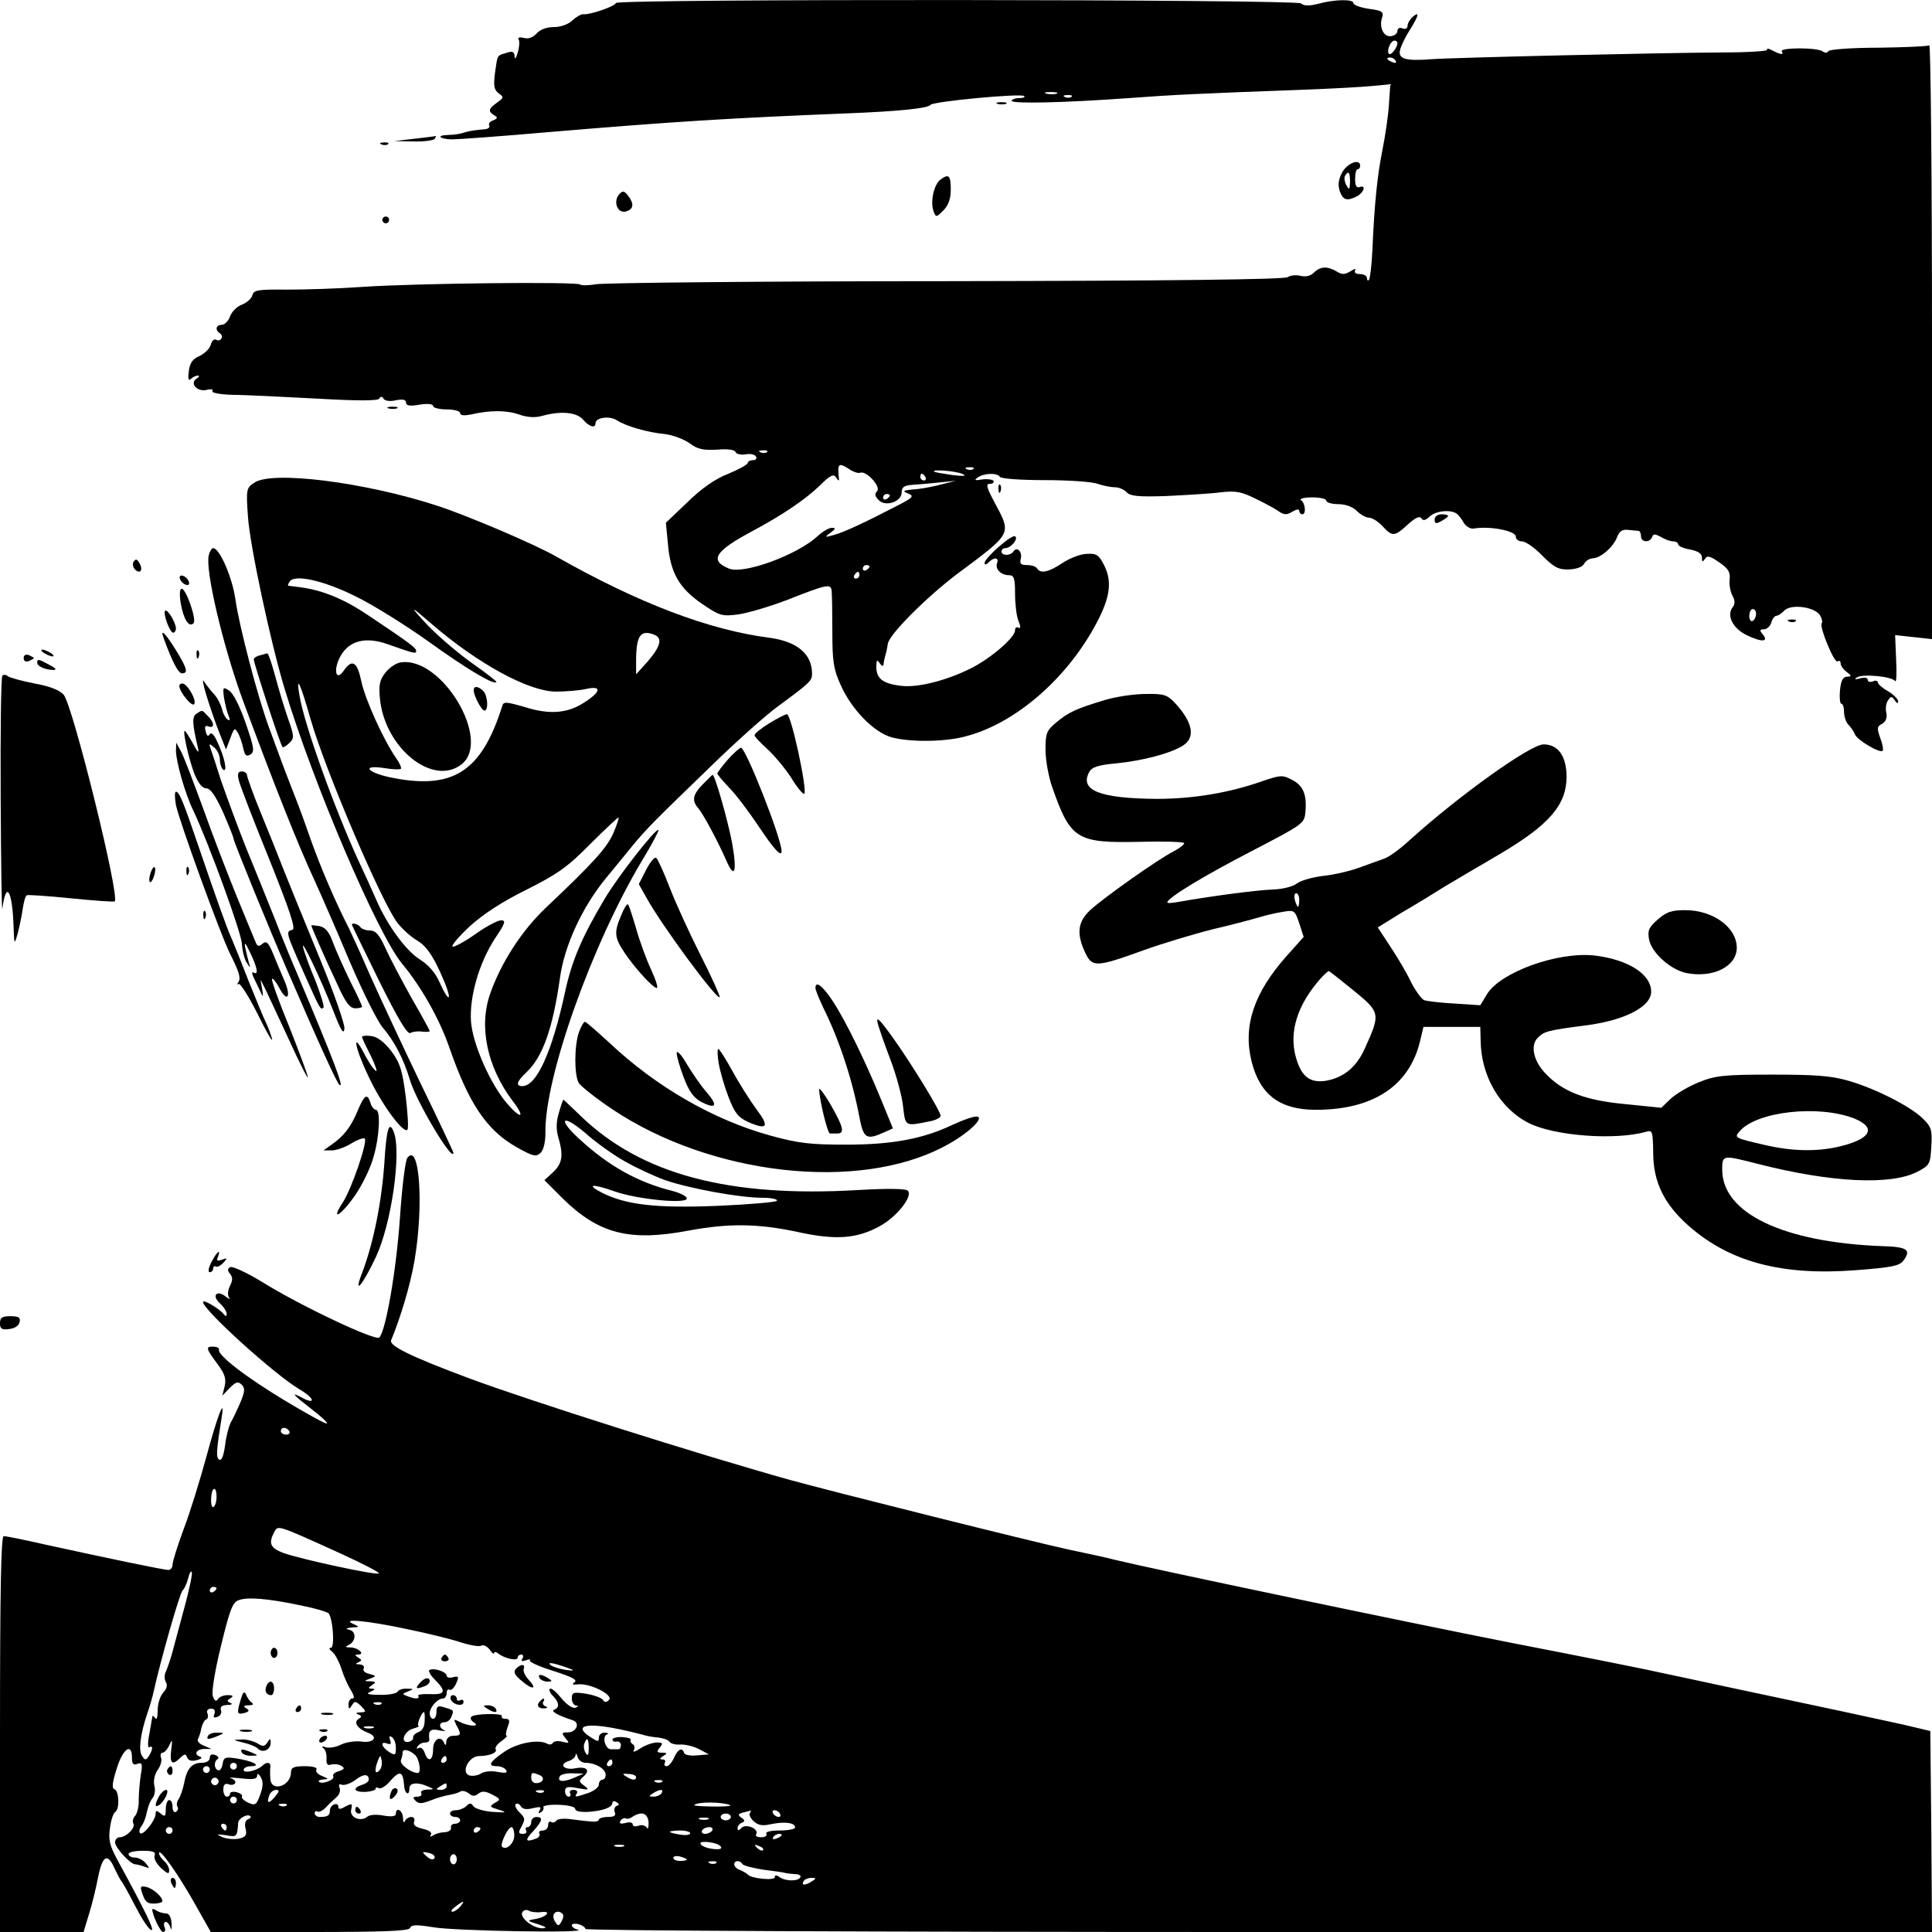 <?xml version="1.0" standalone="no"?>
<!DOCTYPE svg PUBLIC "-//W3C//DTD SVG 20010904//EN"
 "http://www.w3.org/TR/2001/REC-SVG-20010904/DTD/svg10.dtd">
<svg version="1.0" xmlns="http://www.w3.org/2000/svg"
 width="571pt" height="571pt" viewBox="0 0 571 571"
 preserveAspectRatio="xMidYMid meet">
<g transform="translate(0,571) scale(0.1,-0.1)"
fill="#000000" stroke="none">
<path d="M1820 5701 c0 -9 -79 -36 -96 -33 -5 1 -20 -7 -32 -18 -12 -12 -35
-20 -55 -20 -21 0 -41 -7 -51 -19 -11 -12 -25 -17 -38 -13 -13 3 -19 1 -15 -5
3 -5 2 -23 -3 -39 -5 -17 -9 -21 -9 -11 -1 14 -6 17 -23 11 -30 -9 -27 -4 -35
-59 -5 -39 -3 -50 11 -61 16 -11 15 -13 -6 -28 -25 -18 -26 -25 -7 -37 11 -6
10 -9 -4 -15 -9 -3 -14 -10 -11 -15 3 -5 -3 -10 -13 -11 -24 -2 -46 -5 -55 -8
-19 -6 -30 -8 -55 -9 -35 -1 -24 -12 13 -13 16 0 142 9 279 21 378 32 544 42
890 56 153 6 238 15 245 25 6 10 269 35 277 26 4 -3 -3 -6 -15 -6 -12 0 -22
-4 -22 -8 0 -9 151 -6 345 8 135 10 199 13 520 25 83 3 173 8 202 11 l52 5 -4
-60 c-2 -33 -11 -93 -19 -133 -15 -75 -24 -158 -30 -299 -2 -44 -7 -83 -10
-86 -3 -4 -6 -1 -6 5 0 7 -9 12 -21 12 -12 0 -17 4 -14 11 4 6 -2 5 -14 -3
-17 -10 -25 -10 -41 0 -27 16 -48 15 -67 -4 -10 -10 -25 -13 -40 -9 -14 3 -30
1 -37 -4 -8 -7 -347 -11 -1008 -12 -547 0 -1013 -5 -1036 -9 -24 -4 -44 -4
-47 -1 -5 9 -486 4 -645 -7 -69 -5 -169 -8 -222 -8 -84 1 -98 -1 -102 -16 -2
-10 -16 -22 -30 -28 -15 -5 -31 -21 -36 -35 -5 -14 -16 -25 -25 -25 -17 0 -20
-16 -5 -25 6 -4 8 -11 4 -16 -3 -5 -10 -7 -15 -3 -6 3 -13 -3 -16 -15 -3 -11
-18 -26 -33 -33 -21 -9 -29 -21 -32 -45 -3 -22 -1 -30 6 -23 6 6 15 10 21 10
5 0 4 -4 -4 -9 -22 -14 3 -41 31 -33 12 3 19 1 16 -4 -4 -5 24 -10 60 -11 37
0 148 -6 247 -11 122 -7 182 -7 186 0 4 7 9 7 13 -1 4 -6 20 -8 36 -4 21 4 30
2 30 -7 0 -9 11 -11 40 -6 25 4 40 2 40 -4 0 -5 18 -10 40 -10 22 0 40 -5 40
-11 0 -7 11 -8 32 -4 56 13 105 13 142 0 26 -9 48 -10 69 -4 54 15 101 11 120
-11 18 -21 37 -27 37 -11 0 17 41 23 63 9 28 -18 90 -36 143 -41 23 -3 55 -15
72 -27 24 -18 40 -21 81 -19 31 3 52 0 55 -7 2 -6 16 -9 29 -7 14 3 28 0 31
-6 4 -6 0 -11 -8 -11 -9 0 -16 -4 -16 -8 0 -5 -26 -19 -57 -32 -39 -15 -79
-43 -121 -84 l-64 -61 6 -62 c7 -85 33 -131 100 -177 53 -36 59 -38 107 -32
29 4 93 23 143 42 122 48 132 50 134 27 1 -10 2 -64 2 -120 0 -85 3 -110 24
-156 31 -72 99 -142 151 -156 54 -15 159 -14 220 3 138 36 282 156 371 308 54
93 64 145 37 198 -15 30 -23 35 -51 33 -18 0 -51 -13 -72 -27 -42 -28 -65 -32
-75 -16 -3 6 -17 10 -30 10 -18 0 -22 4 -18 19 5 21 -12 37 -22 21 -8 -13 -35
-13 -35 0 0 6 5 10 11 10 17 0 40 28 29 35 -10 6 -90 -64 -90 -79 0 -6 5 -5
12 2 16 16 31 15 25 -2 -7 -17 11 -36 35 -36 15 0 18 -9 18 -54 0 -30 4 -66
10 -81 7 -17 7 -24 0 -20 -6 3 -10 0 -10 -8 0 -21 -71 -82 -128 -111 -73 -37
-159 -59 -208 -53 -54 6 -74 21 -74 56 0 20 2 23 10 11 5 -8 10 -10 11 -5 1
10 4 23 9 40 1 6 3 15 4 22 3 27 113 137 204 206 165 123 162 117 112 211 -24
45 -27 56 -15 56 9 0 14 4 11 9 -3 4 -18 6 -33 4 -22 -4 -25 -2 -13 6 19 13
57 14 65 2 3 -6 63 -10 133 -10 71 0 141 -5 156 -11 15 -5 38 -10 50 -10 13 0
29 -7 36 -15 10 -11 33 -14 118 -11 59 3 131 7 160 11 45 5 61 2 105 -20 29
-14 60 -31 69 -38 14 -9 22 -9 38 1 12 7 20 8 20 2 0 -5 4 -10 9 -10 12 0 9
33 -4 42 -5 4 9 8 33 8 23 0 42 -4 42 -10 0 -5 16 -10 35 -10 22 0 43 -8 55
-20 11 -11 27 -20 36 -20 9 0 27 -11 40 -25 29 -32 36 -31 75 5 22 20 35 26
40 18 5 -8 12 -6 24 5 17 17 62 22 80 9 6 -4 15 -16 21 -27 7 -11 20 -19 30
-17 48 8 124 -7 124 -24 0 -8 8 -14 18 -14 11 0 38 -19 60 -42 35 -35 48 -42
79 -41 22 1 40 7 45 17 5 9 17 16 26 16 23 1 60 33 71 62 7 18 16 24 33 22 12
-1 26 -3 31 -3 4 -1 7 -8 7 -16 0 -18 26 -20 33 -2 3 10 9 9 26 0 11 -7 28
-13 36 -13 8 0 15 -4 15 -9 0 -5 16 -12 35 -15 24 -5 35 -12 35 -24 0 -13 2
-14 9 -4 6 11 15 9 42 -10 27 -18 33 -29 31 -50 -2 -15 2 -37 8 -48 8 -14 8
-25 2 -33 -21 -25 -1 -65 42 -85 44 -21 65 -19 45 4 -9 11 -8 14 4 14 9 0 19
9 22 20 3 11 10 20 15 20 5 0 16 7 24 16 21 20 92 10 106 -16 5 -9 7 -20 4
-22 -8 -9 37 -119 47 -113 5 4 9 1 9 -6 0 -6 8 -18 18 -25 15 -12 15 -13 1
-14 -12 0 -18 -11 -21 -40 -2 -22 0 -40 4 -40 5 0 8 -11 8 -24 0 -14 6 -31 13
-38 7 -7 16 -20 19 -28 6 -17 74 -57 82 -49 3 3 0 20 -7 38 -10 28 -10 34 6
42 11 7 15 18 12 32 -3 12 -1 29 5 37 9 13 11 13 20 0 6 -9 10 -10 10 -3 0 6
-13 20 -30 30 -16 9 -30 21 -30 26 0 5 -7 7 -15 3 -8 -3 -15 -1 -15 5 0 6 -10
8 -22 4 -16 -4 -19 -3 -10 3 17 11 104 3 113 -11 4 -5 5 23 3 63 l-3 73 55 -6
54 -6 0 880 c0 484 -4 878 -8 875 -5 -3 -72 -6 -150 -7 -78 0 -145 -5 -148
-10 -4 -6 -10 -6 -17 -1 -15 12 -128 12 -121 0 7 -11 -3 -10 -28 3 -11 6 -18
7 -15 2 3 -4 -56 -8 -131 -8 -182 -1 -793 -15 -862 -20 -77 -6 -99 1 -92 28 3
12 16 39 29 59 27 43 29 56 8 38 -8 -7 -15 -19 -15 -26 0 -8 -6 -11 -15 -8 -9
4 -15 0 -15 -8 0 -7 -9 -14 -20 -15 -21 -2 -35 27 -25 56 5 16 -1 20 -40 25
-25 4 -45 11 -45 17 0 12 -56 11 -103 -2 -28 -7 -42 -7 -52 1 -15 12 -2025 14
-2025 1z m2310 -118 c0 -14 -19 -38 -25 -32 -8 8 5 39 16 39 5 0 9 -3 9 -7z
m-5 -53 c3 -6 -1 -7 -9 -4 -18 7 -21 14 -7 14 6 0 13 -4 16 -10z m-1002 -97
c-7 -2 -21 -2 -30 0 -10 3 -4 5 12 5 17 0 24 -2 18 -5z m44 -9 c-3 -3 -12 -4
-19 -1 -8 3 -5 6 6 6 11 1 17 -2 13 -5z m-900 -1050 c-3 -3 -12 -4 -19 -1 -8
3 -5 6 6 6 11 1 17 -2 13 -5z m276 -61 c18 6 62 -42 49 -55 -8 -8 -6 -15 5
-26 20 -21 68 -5 68 23 0 15 7 20 30 22 17 1 53 4 80 7 l50 5 -40 -10 c-22 -6
-53 -12 -70 -14 -48 -4 -51 -6 -30 -14 17 -7 13 -12 -30 -34 -104 -54 -161
-80 -190 -88 -28 -8 -29 -7 -11 6 16 12 17 15 4 15 -8 0 -27 -11 -42 -25 -60
-55 -215 -112 -260 -96 -61 24 -44 52 69 112 86 46 156 93 199 135 30 30 40
34 47 23 8 -12 10 -12 8 1 -4 39 0 43 27 26 14 -10 30 -16 37 -13z m334 11
c-3 -3 -12 -4 -19 -1 -8 3 -5 6 6 6 11 1 17 -2 13 -5z m-32 -15 c13 -6 4 -7
-30 -3 -27 4 -52 8 -54 10 -9 8 65 2 84 -7z m-110 -9 c3 -5 1 -10 -4 -10 -6 0
-11 5 -11 10 0 6 2 10 4 10 3 0 8 -4 11 -10z m-105 -54 c0 -3 -4 -8 -10 -11
-5 -3 -10 -1 -10 4 0 6 5 11 10 11 6 0 10 -2 10 -4z m-60 -210 c0 -3 -4 -8
-10 -11 -5 -3 -10 -1 -10 4 0 6 5 11 10 11 6 0 10 -2 10 -4z m-30 -26 c0 -5
-5 -10 -11 -10 -5 0 -7 5 -4 10 3 6 8 10 11 10 2 0 4 -4 4 -10z m2650 -114 c0
-8 -4 -18 -10 -21 -5 -3 -10 3 -10 14 0 12 5 21 10 21 6 0 10 -6 10 -14z"/>
<path d="M2948 5403 c6 -2 18 -2 25 0 6 3 1 5 -13 5 -14 0 -19 -2 -12 -5z"/>
<path d="M1225 5300 l-60 -7 57 -1 c31 -1 60 3 63 8 3 6 5 9 3 8 -2 -1 -30 -4
-63 -8z"/>
<path d="M1128 5283 c7 -3 16 -2 19 1 4 3 -2 6 -13 5 -11 0 -14 -3 -6 -6z"/>
<path d="M3966 5199 c-11 -21 -12 -37 -6 -55 10 -26 21 -29 51 -14 21 12 27
35 7 27 -9 -3 -13 5 -13 24 0 16 3 29 8 29 4 0 7 5 7 10 0 23 -39 8 -54 -21z
m24 -26 c-1 -24 -2 -26 -11 -10 -5 9 -7 22 -4 27 10 17 15 11 15 -17z"/>
<path d="M2778 5178 c-18 -15 -29 -65 -19 -92 7 -19 8 -19 29 2 15 15 22 34
22 62 0 42 -6 48 -32 28z"/>
<path d="M1832 5138 c-23 -23 -6 -63 21 -52 20 7 21 23 3 46 -10 13 -15 15
-24 6z"/>
<path d="M1130 5060 c0 -5 5 -10 10 -10 6 0 10 5 10 10 0 6 -4 10 -10 10 -5 0
-10 -4 -10 -10z"/>
<path d="M1148 4503 c6 -2 18 -2 25 0 6 3 1 5 -13 5 -14 0 -19 -2 -12 -5z"/>
<path d="M751 4283 c-23 -15 -24 -20 -18 -102 6 -85 67 -371 108 -506 85 -282
276 -728 348 -814 55 -66 109 -161 138 -244 58 -168 111 -247 199 -297 50 -28
58 -30 72 -17 9 9 14 33 14 59 -3 163 138 559 287 807 28 46 49 86 47 88 -7 7
-120 -138 -158 -202 -68 -114 -98 -184 -118 -277 -38 -176 -84 -278 -126 -278
-21 0 -17 14 12 41 48 45 78 130 99 279 13 95 66 210 137 296 22 27 57 69 77
94 41 50 66 75 242 245 68 66 153 142 189 168 95 70 100 75 100 96 0 58 -44
95 -125 106 -180 23 -387 102 -631 240 -60 35 -269 124 -354 151 -212 69 -488
104 -539 67z m301 -336 c51 -25 147 -85 213 -132 111 -80 194 -130 202 -121 2
2 -29 26 -69 54 -40 28 -100 79 -133 113 -58 62 -55 62 13 3 134 -115 283
-197 364 -198 29 0 70 3 91 8 46 10 44 -8 -6 -40 -48 -32 -102 -37 -175 -14
-59 17 -64 17 -68 2 -62 -195 -147 -248 -333 -209 -68 15 -82 37 -16 27 24 -4
47 -5 50 -2 2 3 -4 17 -14 31 -37 53 -92 174 -103 227 -12 58 -27 68 -52 32
-24 -35 -32 4 -9 44 26 45 74 57 139 34 79 -28 84 -29 84 -20 0 9 -17 22 -138
103 -72 49 -136 76 -202 85 -19 2 -36 5 -38 5 -2 1 0 6 4 12 14 23 102 3 196
-44z m882 -113 c25 -10 18 -35 -19 -78 l-35 -39 0 39 c0 76 13 94 54 78z
m-1016 -250 c45 -155 212 -545 257 -602 15 -19 42 -43 60 -53 23 -14 42 -40
65 -90 18 -39 30 -73 26 -76 -3 -3 -14 15 -25 40 -14 32 -33 54 -61 72 -41 26
-96 101 -129 178 -10 23 -33 74 -51 112 -72 157 -161 404 -175 490 -11 64 3
36 33 -71z m894 -338 c-20 -43 -55 -83 -201 -221 -69 -66 -130 -160 -162 -251
-35 -98 -9 -219 67 -319 37 -48 25 -55 -16 -8 -50 57 -103 177 -108 244 -5 73
24 174 72 247 29 43 32 52 17 52 -10 0 -44 -18 -75 -40 -32 -23 -63 -39 -68
-38 -6 2 17 29 50 60 41 37 96 73 169 109 91 46 120 66 188 135 44 44 82 79
83 78 2 -1 -5 -23 -16 -48z"/>
<path d="M1183 3752 c-13 -2 -32 -15 -44 -30 -17 -22 -20 -36 -16 -78 15 -146
157 -259 241 -193 91 71 -60 322 -181 301z"/>
<path d="M1400 3670 c0 -16 23 -60 32 -60 12 0 10 44 -4 58 -14 14 -28 16 -28
2z"/>
<path d="M2951 4264 c0 -11 3 -14 6 -6 3 7 2 16 -1 19 -3 4 -6 -2 -5 -13z"/>
<path d="M4240 4175 c0 -13 4 -14 20 -5 11 6 20 13 20 15 0 3 -9 5 -20 5 -11
0 -20 -7 -20 -15z"/>
<path d="M617 4069 c-11 -43 41 -264 99 -424 92 -248 164 -431 215 -540 20
-44 67 -152 104 -240 38 -88 81 -175 97 -193 34 -40 61 -92 79 -152 18 -64
129 -249 129 -217 0 3 -43 94 -96 203 -53 110 -120 254 -150 321 -29 67 -58
130 -63 140 -40 78 -84 180 -116 271 -14 41 -34 95 -44 120 -10 26 -29 74 -41
107 -12 33 -28 76 -35 95 -33 89 -88 299 -99 377 -9 66 -47 153 -66 153 -4 0
-10 -9 -13 -21z"/>
<path d="M395 4050 c-4 -6 -2 -17 4 -23 15 -15 25 -2 13 19 -7 12 -11 13 -17
4z"/>
<path d="M532 3999 c2 -7 10 -15 17 -17 8 -3 12 1 9 9 -2 7 -10 15 -17 17 -8
3 -12 -1 -9 -9z"/>
<path d="M534 3928 c8 -47 24 -74 38 -60 10 10 -22 102 -35 102 -6 0 -7 -18
-3 -42z"/>
<path d="M488 3905 c-7 -8 14 -65 24 -65 4 0 8 6 8 13 -1 18 -25 58 -32 52z"/>
<path d="M5288 3873 c7 -3 16 -2 19 1 4 3 -2 6 -13 5 -11 0 -14 -3 -6 -6z"/>
<path d="M484 3823 c26 -71 43 -103 54 -103 19 0 15 15 -19 70 -31 50 -47 65
-35 33z"/>
<path d="M130 3780 c8 -5 20 -10 25 -10 6 0 3 5 -5 10 -8 5 -19 10 -25 10 -5
0 -3 -5 5 -10z"/>
<path d="M581 3774 c0 -11 3 -14 6 -6 3 7 2 16 -1 19 -3 4 -6 -2 -5 -13z"/>
<path d="M70 3765 c0 -9 6 -12 15 -9 8 4 15 7 15 9 0 2 -7 5 -15 9 -9 3 -15 0
-15 -9z"/>
<path d="M768 3773 c-10 -2 -18 -8 -18 -12 0 -11 79 -254 85 -259 2 -2 11 3
20 12 15 14 15 20 -4 73 -11 32 -28 88 -38 126 -10 37 -20 66 -23 66 -3 -1
-13 -3 -22 -6z"/>
<path d="M110 3751 c0 -10 24 -21 48 -21 11 0 6 6 -12 15 -33 18 -36 18 -36 6z"/>
<path d="M7 3713 c-4 -3 -6 -166 -5 -362 1 -196 3 -342 5 -326 11 83 29 55 33
-50 2 -58 2 -59 12 -25 5 19 12 52 15 73 3 20 8 39 12 41 3 2 62 -2 131 -9 69
-7 127 -11 129 -9 16 14 -124 580 -151 611 -13 14 -42 25 -86 33 -37 7 -72 17
-78 21 -6 5 -14 6 -17 2z"/>
<path d="M610 3655 c10 -33 27 -82 38 -110 l20 -50 13 34 c11 30 13 31 22 15
6 -10 13 -31 16 -46 5 -21 9 -25 21 -18 13 8 11 21 -14 93 -17 49 -37 89 -49
96 -18 12 -19 10 -15 -21 3 -18 9 -42 13 -52 6 -13 5 -17 -2 -13 -6 4 -14 18
-17 32 -4 14 -14 34 -24 44 -9 10 -22 26 -29 37 -6 10 -3 -8 7 -41z"/>
<path d="M530 3683 c0 -18 38 -64 44 -54 8 12 -21 61 -35 61 -5 0 -9 -3 -9 -7z"/>
<path d="M3265 3641 c-86 -26 -107 -36 -143 -66 -29 -24 -32 -32 -32 -81 0
-30 9 -80 20 -111 54 -154 72 -165 258 -161 72 2 132 0 132 -4 0 -4 -14 -15
-31 -24 -46 -23 -208 -138 -246 -173 -38 -35 -42 -70 -16 -126 21 -45 33 -44
174 7 53 19 145 47 205 62 60 14 123 31 139 36 17 5 46 12 66 15 34 6 36 5 49
-34 l13 -40 -50 -56 c-97 -109 -130 -207 -104 -312 25 -99 84 -143 190 -143
167 0 274 69 307 199 l11 46 84 0 84 0 1 -40 c1 -105 57 -201 142 -244 75 -38
254 -52 347 -26 19 6 20 1 21 -62 0 -87 33 -153 106 -217 121 -106 275 -147
493 -130 107 8 130 13 141 29 23 31 11 40 -62 42 -293 11 -474 97 -474 226 0
44 0 44 106 17 215 -55 392 -64 471 -23 36 19 38 22 41 75 3 48 0 58 -25 82
-36 36 -142 90 -224 113 -50 14 -99 17 -224 17 -142 0 -166 -3 -215 -23 -30
-12 -67 -34 -83 -49 l-27 -26 -108 11 c-118 11 -184 37 -234 90 -36 37 -46 84
-23 106 19 19 29 22 146 37 112 15 189 55 189 99 0 52 -68 95 -167 107 -109
12 -278 -49 -318 -114 l-20 -33 -75 5 c-41 2 -82 7 -91 10 -8 4 -25 27 -38 52
-12 26 -39 72 -61 105 l-38 58 71 44 c40 23 97 58 127 77 30 18 103 61 163 96
145 86 196 144 197 227 0 61 -24 97 -68 97 -39 0 -251 -152 -397 -284 -27 -25
-61 -50 -75 -54 -14 -5 -47 -17 -75 -27 -27 -10 -76 -21 -107 -24 -31 -4 -65
-14 -75 -22 -11 -9 -41 -17 -73 -18 -51 -2 -190 -21 -274 -36 -20 -4 -36 -5
-36 -2 0 13 105 77 250 152 150 78 155 81 158 114 5 52 -6 79 -39 96 -28 15
-34 15 -92 -5 -97 -34 -204 -51 -307 -51 -169 1 -230 25 -201 79 8 15 26 21
81 26 79 8 162 30 197 53 37 24 28 69 -25 126 -23 24 -33 27 -86 26 -34 0 -88
-8 -121 -18z m575 -591 c0 -11 -2 -20 -4 -20 -2 0 -6 9 -9 20 -3 11 -1 20 4
20 5 0 9 -9 9 -20z m160 -267 c80 -65 80 -69 35 -169 -25 -57 -62 -88 -115
-98 -48 -8 -74 12 -90 69 -21 75 4 155 73 233 11 12 22 22 24 22 2 0 35 -26
73 -57z m1481 -379 c68 -28 47 -62 -51 -84 -64 -14 -135 -12 -210 5 -94 22
-95 22 -79 41 49 59 234 80 340 38z"/>
<path d="M581 3601 c-14 -9 -13 -30 4 -101 4 -18 0 -15 -15 13 -11 20 -22 37
-24 37 -7 0 13 -88 29 -128 11 -27 23 -42 35 -42 12 0 27 -22 49 -70 17 -39
31 -74 31 -78 0 -8 109 -275 160 -392 94 -218 144 -326 152 -335 19 -19 -15
70 -127 335 -13 30 -42 100 -63 155 -22 55 -61 152 -87 215 -25 63 -57 151
-72 194 -14 44 -28 87 -31 95 -5 14 -3 14 11 2 9 -7 17 -24 17 -37 0 -12 5
-26 10 -29 13 -8 4 37 -18 83 -9 21 -18 29 -22 22 -5 -8 -9 -5 -12 8 -4 15 -2
19 8 15 19 -7 18 12 -2 31 -18 19 -15 18 -33 7z"/>
<path d="M2273 3572 c-24 -15 -43 -30 -43 -35 0 -4 17 -22 37 -40 20 -18 52
-56 71 -85 18 -30 36 -51 39 -48 10 10 -39 236 -51 235 -6 0 -30 -13 -53 -27z"/>
<path d="M520 3492 c0 -32 27 -128 51 -177 46 -97 143 -363 144 -395 1 -19 7
-44 14 -55 11 -17 12 -17 7 -2 -3 11 -8 31 -11 45 -4 20 0 17 14 -13 22 -45
26 -69 10 -59 -6 3 -4 -7 4 -22 8 -16 17 -36 21 -44 3 -8 4 -1 1 15 l-5 30 15
-30 c8 -16 39 -84 70 -150 30 -66 55 -115 55 -109 0 6 -25 73 -55 149 -31 75
-54 140 -51 142 2 3 12 -9 21 -26 24 -46 37 -28 15 22 -10 23 -25 59 -34 81
-13 31 -19 36 -30 27 -10 -9 -15 -8 -19 1 -3 7 -28 67 -55 133 -27 66 -73 185
-101 264 -29 79 -58 156 -66 170 l-14 26 -1 -23z"/>
<path d="M2151 3465 c-17 -20 -31 -38 -31 -41 0 -3 16 -22 35 -42 20 -20 59
-72 87 -114 44 -66 68 -93 68 -74 0 38 -106 306 -120 306 -4 0 -22 -16 -39
-35z"/>
<path d="M706 3403 c4 -16 44 -120 90 -233 62 -155 79 -206 68 -208 -20 -5
-19 -8 32 -123 50 -112 51 -115 60 -107 3 3 -8 39 -24 80 -17 40 -33 84 -36
98 -8 33 53 -95 90 -190 22 -57 30 -69 32 -50 1 14 -31 106 -74 210 -42 102
-89 217 -104 255 -15 39 -46 116 -69 172 -23 56 -41 107 -41 112 0 6 -7 11
-15 11 -12 0 -14 -7 -9 -27z"/>
<path d="M2077 3392 c-30 -31 -33 -48 -13 -71 15 -18 57 -96 82 -153 25 -58
33 -37 18 49 -12 65 -51 203 -58 203 -1 0 -14 -13 -29 -28z"/>
<path d="M520 3331 c8 -43 131 -382 160 -440 27 -54 32 -71 25 -83 -5 -7 -5
-10 0 -6 4 4 30 -36 57 -90 26 -53 45 -86 42 -72 -4 14 -12 36 -19 50 -7 14
-29 68 -50 120 -20 52 -43 109 -50 125 -17 38 -45 118 -97 270 -46 135 -58
165 -68 165 -4 0 -4 -17 0 -39z"/>
<path d="M1910 3140 l-22 -43 23 -41 c46 -83 207 -301 216 -293 2 2 -23 58
-56 123 -33 65 -74 155 -91 199 -17 44 -35 84 -40 89 -5 5 -18 -11 -30 -34z"/>
<path d="M445 3130 c-4 -12 -5 -24 -2 -27 3 -2 8 5 12 17 4 12 5 24 2 27 -3 2
-8 -5 -12 -17z"/>
<path d="M551 3134 c0 -11 3 -14 6 -6 3 7 2 16 -1 19 -3 4 -6 -2 -5 -13z"/>
<path d="M1836 3005 c-22 -51 -20 -66 10 -111 30 -45 84 -104 95 -104 5 0 -3
25 -17 55 -14 30 -34 85 -44 121 -11 37 -21 69 -24 71 -3 3 -12 -12 -20 -32z"/>
<path d="M601 3004 c0 -11 3 -14 6 -6 3 7 2 16 -1 19 -3 4 -6 -2 -5 -13z"/>
<path d="M4899 2992 c-27 -24 -30 -32 -25 -60 9 -40 65 -89 111 -98 79 -15
148 20 148 75 0 60 -70 111 -152 111 -41 0 -56 -5 -82 -28z"/>
<path d="M920 2975 c0 -4 40 -96 76 -172 25 -56 38 -73 54 -73 11 0 20 2 20 5
0 3 -15 36 -34 73 -18 37 -41 88 -51 114 -12 34 -23 47 -41 51 -13 2 -24 3
-24 2z"/>
<path d="M1040 2977 c0 -1 36 -76 80 -165 56 -113 84 -160 93 -155 7 4 22 6
35 4 12 -1 22 -1 22 2 0 2 -24 46 -54 98 -29 52 -64 118 -77 147 -18 40 -29
52 -46 52 -12 0 -25 5 -28 10 -6 9 -25 14 -25 7z"/>
<path d="M2410 2790 c0 -6 11 -32 23 -58 47 -94 86 -212 107 -324 12 -63 21
-68 72 -45 l27 12 -34 83 c-47 115 -107 238 -145 295 -30 45 -50 59 -50 37z"/>
<path d="M2593 2690 c3 -14 20 -63 38 -110 18 -47 35 -110 38 -140 7 -60 5
-59 79 -44 17 3 32 11 32 16 0 14 -89 159 -146 238 -31 43 -44 57 -41 40z"/>
<path d="M1711 2659 c-14 -40 -14 -124 -1 -149 6 -10 50 -45 99 -78 293 -196
728 -245 982 -110 68 35 124 88 94 88 -10 0 -41 -11 -69 -24 -88 -42 -179 -59
-316 -59 -106 0 -140 4 -224 27 -169 47 -337 144 -476 275 -36 33 -68 61 -71
61 -4 0 -12 -14 -18 -31z"/>
<path d="M1070 2645 c0 -3 12 -28 26 -56 14 -28 20 -48 15 -44 -6 3 -21 25
-33 48 -39 76 -30 21 11 -64 38 -82 103 -170 115 -158 4 4 1 48 -5 99 -10 78
-17 99 -43 134 -21 27 -41 42 -59 44 -15 2 -27 1 -27 -3z"/>
<path d="M2000 2598 c0 -10 9 -42 21 -73 15 -40 29 -59 50 -71 45 -23 52 -13
19 26 -17 19 -44 58 -60 85 -16 28 -30 42 -30 33z"/>
<path d="M2124 2568 c4 -24 17 -69 29 -100 18 -47 28 -60 58 -74 57 -25 64
-14 25 37 -19 26 -51 76 -71 113 -20 36 -39 66 -42 66 -3 0 -3 -19 1 -42z"/>
<path d="M2421 2490 c1 -32 25 -131 32 -130 4 0 14 0 22 0 22 0 18 19 -20 85
-19 33 -35 53 -34 45z"/>
<path d="M1057 2427 c-20 -48 -41 -75 -77 -100 l-24 -17 24 0 c14 0 40 9 59
21 18 11 36 17 39 14 9 -9 -38 -147 -65 -189 -39 -60 -3 -37 39 25 20 30 44
79 52 110 18 61 21 139 7 139 -5 0 -13 9 -16 20 -9 30 -18 25 -38 -23z"/>
<path d="M1652 2422 c-8 -26 -9 -49 -2 -73 16 -54 12 -78 -16 -104 l-25 -23
54 -54 c107 -105 198 -128 372 -95 119 22 205 21 322 -4 114 -25 175 -20 243
17 51 28 99 89 83 105 -6 6 -57 7 -144 2 -385 -23 -643 46 -822 218 -28 27
-51 49 -52 49 -1 0 -7 -17 -13 -38z m194 -144 c33 -19 87 -44 120 -56 73 -25
221 -52 287 -52 27 0 46 -4 43 -9 -3 -4 -83 -11 -178 -15 -181 -7 -269 3 -341
40 -46 24 -26 26 39 3 68 -24 214 -38 214 -21 0 6 -19 16 -42 22 -104 26 -189
74 -275 153 -66 60 -53 77 15 20 31 -28 84 -66 118 -85z"/>
<path d="M1136 2273 c-8 -116 -32 -235 -65 -323 -28 -71 -1 -42 40 45 46 98
76 309 53 369 -14 36 -22 10 -28 -91z"/>
<path d="M1204 2288 c-6 -7 -16 -87 -22 -178 -11 -157 -42 -334 -61 -353 -11
-11 -230 92 -346 164 -46 28 -89 48 -95 44 -8 -5 -8 -10 0 -20 8 -10 8 -19 0
-35 -6 -11 -8 -26 -4 -33 5 -8 3 -8 -9 1 -26 21 -42 3 -18 -19 12 -11 21 -25
21 -32 0 -8 -3 -8 -8 -2 -11 16 -62 46 -62 37 0 -23 212 -215 285 -258 45 -26
50 -48 6 -24 -34 18 -24 7 29 -34 28 -21 49 -41 46 -43 -2 -3 -58 28 -123 67
-118 71 -200 135 -196 151 2 5 -6 9 -18 9 -22 0 -21 -5 18 -57 17 -24 22 -39
17 -60 l-7 -28 22 23 c18 18 24 20 35 10 11 -11 10 -20 -4 -54 -10 -23 -23
-50 -29 -60 -5 -11 -13 -40 -16 -67 -4 -29 -10 -45 -17 -41 -10 6 -9 24 7 124
11 67 -12 7 -45 -115 -18 -66 -47 -161 -66 -211 -19 -51 -34 -99 -34 -108 0
-9 -6 -16 -12 -16 -14 0 -186 36 -364 75 -61 14 -116 25 -123 25 -8 0 -11
-157 -11 -585 l0 -585 123 0 124 0 16 53 c9 28 21 78 27 109 13 65 28 73 49
25 8 -17 17 -34 20 -37 3 -3 21 -35 40 -72 19 -37 40 -70 48 -72 12 -5 -16 53
-101 209 -22 41 -26 58 -21 92 3 24 10 45 16 48 13 9 11 63 -3 67 -8 3 -6 20
7 61 18 59 45 78 45 32 0 -18 4 -23 16 -18 14 5 16 0 10 -33 -3 -21 -6 -54 -6
-73 1 -18 -4 -39 -10 -47 -7 -7 -9 -17 -6 -23 8 -12 -21 -41 -40 -41 -8 0 -14
-7 -14 -15 0 -15 45 -65 60 -65 4 0 17 -3 27 -7 16 -6 16 -5 4 10 -7 9 -22 17
-32 17 -11 0 -19 5 -19 10 0 6 18 10 41 10 31 0 40 -3 36 -14 -3 -8 5 -24 19
-37 19 -17 24 -19 24 -7 0 9 -7 21 -15 28 -8 7 -15 17 -15 23 0 18 56 -61 105
-148 l48 -85 293 0 c223 0 293 3 296 12 4 10 19 10 69 2 62 -11 463 -18 427
-7 -10 2 -18 8 -18 13 0 4 9 6 20 3 11 -3 20 -9 20 -14 0 -5 845 -9 1990 -9
l1990 0 -2 297 -3 297 -80 19 c-82 18 -239 52 -495 106 -80 17 -176 38 -215
46 -38 9 -239 49 -445 89 -330 65 -1064 219 -1175 246 -22 6 -83 19 -135 30
-111 24 -694 170 -825 206 -272 76 -773 235 -950 301 -174 65 -236 96 -229
112 28 68 56 160 69 235 28 164 15 352 -21 304z m-349 -808 c3 -5 -1 -10 -9
-10 -9 0 -16 5 -16 10 0 6 4 10 9 10 6 0 13 -4 16 -10z m-215 -194 c0 -14 -4
-27 -9 -30 -4 -3 -8 8 -7 24 1 36 16 41 16 6z m368 -168 c61 -28 112 -54 112
-58 0 -8 -228 41 -282 60 -39 15 -45 28 -28 61 12 22 4 25 198 -63z m-463
-159 c-14 -52 -30 -112 -36 -134 -6 -22 -15 -47 -19 -56 -5 -9 -4 -22 0 -30 6
-9 3 -20 -8 -32 -9 -10 -16 -33 -16 -52 0 -21 -3 -30 -8 -22 -4 6 -8 8 -8 2
-1 -5 -5 -29 -9 -52 -5 -24 -4 -40 0 -37 12 7 11 -7 -1 -26 -9 -13 -11 -13
-20 0 -11 16 -6 62 15 125 8 22 16 51 19 65 20 91 78 295 86 300 4 3 12 19 16
35 4 16 9 25 11 18 2 -6 -8 -53 -22 -104z m95 57 c0 -3 -4 -8 -10 -11 -5 -3
-10 -1 -10 4 0 6 5 11 10 11 6 0 10 -2 10 -4z m250 -51 c41 -8 77 -19 81 -23
13 -15 19 -102 7 -102 -7 0 -5 -5 4 -12 9 -7 21 -31 28 -53 7 -22 20 -50 28
-62 9 -15 10 -23 3 -23 -6 0 -11 -8 -11 -17 0 -15 2 -16 10 -3 8 13 11 13 27
-2 16 -17 16 -18 -2 -19 -13 0 -15 -3 -6 -6 10 -4 11 -7 1 -13 -16 -10 -4 -29
27 -41 33 -12 18 -32 -21 -26 -17 2 -43 -2 -58 -9 -15 -8 -35 -11 -45 -8 -11
4 -14 3 -7 -3 6 -4 10 -18 9 -31 -1 -16 3 -21 14 -17 9 2 22 1 30 -4 11 -7 9
-10 -8 -16 -12 -3 -19 -10 -16 -15 6 -10 -34 -25 -42 -16 -4 3 2 6 13 7 16 0
16 2 -4 10 -13 5 -20 13 -17 19 4 6 -10 10 -34 10 -33 0 -41 -4 -41 -18 0 -41
-59 -60 -61 -19 -1 12 -1 28 0 35 2 14 -11 16 -24 3 -17 -15 -55 -23 -55 -12
0 6 10 11 23 11 32 1 2 16 -45 23 -32 5 -37 3 -40 -16 -2 -12 -7 -21 -13 -19
-12 3 -14 25 -2 33 5 3 2 9 -7 12 -10 4 -16 1 -16 -8 0 -9 -10 -15 -24 -15
-29 0 -44 -17 -52 -61 -4 -19 -11 -39 -16 -46 -5 -7 -7 -17 -4 -22 4 -5 2 -12
-4 -16 -5 -3 -10 3 -10 14 0 12 -4 21 -10 21 -5 0 -10 -12 -10 -26 0 -22 -2
-25 -15 -14 -12 10 -15 10 -15 -1 -1 -20 -37 -65 -46 -57 -4 4 -2 13 4 21 6 7
13 25 16 41 3 15 10 34 17 42 6 7 9 24 5 37 -3 14 1 33 10 46 9 12 13 28 10
36 -3 8 -1 15 5 15 5 0 14 10 20 23 8 18 9 16 5 -15 -5 -40 3 -47 27 -23 13
12 16 12 20 1 4 -10 14 -12 29 -8 12 3 17 7 10 10 -20 6 -13 22 11 23 l22 0
-23 10 c-13 5 -20 13 -17 19 3 5 8 20 10 32 3 13 9 24 14 26 6 2 7 10 4 18 -3
8 1 14 11 14 10 0 13 -6 10 -15 -5 -11 -2 -13 9 -9 9 3 13 12 10 20 -3 9 2 14
18 15 14 0 18 3 10 6 -11 5 -11 7 0 14 10 6 8 9 -8 9 -12 0 -25 -5 -29 -12 -5
-8 -10 -5 -15 9 -4 12 5 70 24 148 25 103 34 129 51 135 25 11 86 6 186 -15z
m314 -70 c63 -13 136 -31 161 -40 26 -8 51 -12 57 -9 6 4 17 -1 25 -11 7 -11
13 -15 13 -11 0 5 6 4 13 -1 18 -15 57 -23 57 -12 0 5 5 9 11 9 5 0 7 -5 3
-12 -5 -8 -2 -9 10 -5 9 4 15 3 12 -1 -2 -4 29 -18 71 -31 53 -17 71 -26 61
-33 -9 -6 -6 -8 12 -6 36 3 104 -32 90 -46 -8 -8 -13 -8 -18 0 -4 6 -26 14
-49 18 -39 6 -43 4 -43 -14 0 -11 6 -20 13 -21 8 0 7 -2 -2 -6 -9 -3 -25 8
-42 28 -15 19 -30 31 -34 28 -3 -4 1 -14 10 -22 18 -19 19 -34 3 -40 -12 -4
11 -17 54 -31 24 -7 12 -36 -14 -36 -18 0 -19 -2 -7 -17 13 -15 12 -16 -8 -11
-13 4 -26 2 -29 -3 -3 -5 -10 -6 -16 -3 -25 15 -89 3 -127 -23 -45 -31 -51
-43 -22 -43 11 0 23 -5 27 -12 5 -8 -2 -9 -25 -5 -18 4 -40 2 -50 -5 -10 -6
-26 -8 -35 -5 -24 10 0 57 30 57 30 0 55 10 49 20 -3 5 5 16 17 24 12 9 19 16
15 16 -3 0 -2 11 3 25 8 20 6 25 -6 25 -8 0 -13 3 -11 8 6 9 -81 8 -90 -2 -4
-4 -1 -11 7 -16 22 -14 -15 -13 -41 1 -19 9 -19 9 -10 -10 15 -27 14 -31 -9
-31 -12 0 -20 -7 -21 -17 0 -11 -3 -13 -6 -5 -10 25 -33 12 -33 -18 0 -34 -15
-40 -25 -10 -4 11 -11 17 -17 14 -7 -4 -8 -2 -4 4 4 7 14 12 22 12 8 0 13 3
13 8 -4 27 3 34 29 28 15 -3 21 -3 15 0 -17 8 -16 24 1 24 8 0 17 7 20 16 8
20 8 19 -21 28 -19 6 -23 3 -23 -13 0 -12 -4 -21 -10 -21 -5 0 -10 7 -10 16 0
18 23 44 39 44 6 0 11 7 11 16 0 8 4 13 9 10 4 -3 13 5 19 18 9 21 8 23 -9 19
-10 -3 -19 -1 -19 5 0 11 -39 24 -51 16 -4 -2 3 -15 17 -29 34 -34 30 -44 -15
-42 -22 1 -37 -1 -35 -5 6 -10 -9 -10 -32 -1 -16 6 -16 7 2 14 18 7 17 8 -3 8
-12 1 -25 -3 -28 -9 -3 -5 -27 -10 -53 -9 -35 0 -42 3 -27 9 13 6 15 9 5 9
-13 1 -13 2 0 11 12 8 12 10 -5 11 -20 0 -20 1 -1 8 19 7 19 8 -3 14 -13 3
-20 10 -16 16 3 6 -2 11 -12 12 -12 0 -14 2 -4 6 11 5 11 7 0 14 -11 7 -11 9
-1 9 22 0 2 20 -21 21 -16 0 -18 2 -7 7 22 10 24 40 3 45 -13 3 -11 5 7 7 23
1 23 2 5 10 -41 18 42 10 159 -15z m486 -119 c8 -4 -1 -4 -20 -1 -19 3 -39 10
-44 15 -10 10 19 3 64 -14z m-563 -102 c-3 -3 -12 -4 -19 -1 -8 3 -5 6 6 6 11
1 17 -2 13 -5z m128 -50 c0 -17 -7 -29 -18 -33 -10 -4 -17 -11 -16 -16 1 -6
-5 -11 -13 -13 -27 -5 -14 32 13 39 13 4 20 7 16 8 -7 1 9 41 16 41 2 0 3 -12
2 -26z m-152 -21 c-7 -2 -19 -2 -25 0 -7 3 -2 5 12 5 14 0 19 -2 13 -5z m729
-4 c29 -6 60 -14 68 -16 8 -3 28 -7 44 -8 16 -2 31 -7 35 -13 3 -5 17 -9 31
-8 14 1 39 -5 55 -13 l30 -16 -35 -3 c-19 -2 -36 1 -38 7 -6 18 -18 12 -30
-14 -6 -14 -16 -25 -22 -25 -6 0 -8 5 -5 10 3 6 0 10 -7 10 -9 0 -9 3 2 10 13
8 12 10 -4 10 -15 0 -16 3 -6 15 10 13 9 15 -9 15 -12 0 -34 -8 -48 -17 -15
-10 -24 -13 -20 -6 4 6 3 14 -3 18 -6 4 -8 9 -6 13 2 4 -9 7 -25 8 -16 1 -29
-3 -29 -7 0 -5 6 -8 13 -6 6 1 12 -4 12 -10 0 -7 -3 -13 -7 -13 -5 0 -14 0
-22 0 -17 0 -28 37 -12 44 6 2 3 5 -6 5 -10 1 -18 -6 -18 -14 0 -14 -3 -13
-25 1 -52 34 -14 44 87 23z m-662 -55 c0 -22 -2 -23 -20 -12 -23 15 -27 33 -6
25 11 -4 13 -1 9 10 -4 11 -2 14 5 9 7 -4 12 -18 12 -32z m570 -1 c0 -21 -3
-24 -9 -14 -5 8 -7 20 -4 28 8 21 13 15 13 -14z m-513 -20 c12 -11 19 -53 8
-53 -20 0 -55 26 -50 38 3 7 5 18 5 23 0 12 21 7 37 -8z m504 -23 c29 0 59
-18 59 -35 0 -8 -4 -15 -10 -15 -5 0 -10 -6 -10 -14 0 -8 -14 -19 -31 -25 -39
-13 -42 -14 -34 -1 3 6 -1 10 -10 10 -9 0 -13 -4 -10 -10 3 -5 1 -10 -4 -10
-6 0 -11 7 -11 16 0 13 7 15 38 9 33 -6 35 -5 19 7 -17 13 -17 15 -3 27 22 19
10 31 -23 25 -33 -7 -51 11 -21 21 11 3 21 12 21 18 1 7 3 4 6 -5 2 -10 13
-18 24 -18z m-610 -23 c-13 -13 -15 1 -4 30 7 17 8 17 11 -1 2 -10 -1 -23 -7
-29z m199 33 c0 -5 -5 -10 -11 -10 -5 0 -7 5 -4 10 3 6 8 10 11 10 2 0 4 -4 4
-10z m490 -10 c0 -5 -5 -10 -11 -10 -5 0 -7 5 -4 10 3 6 8 10 11 10 2 0 4 -4
4 -10z m-1110 -10 c0 -5 -4 -10 -10 -10 -5 0 -10 5 -10 10 0 6 5 10 10 10 6 0
10 -4 10 -10z m-80 -10 c0 -5 -4 -10 -10 -10 -5 0 -10 5 -10 10 0 6 5 10 10
10 6 0 10 -4 10 -10z m149 -74 c-11 -31 -15 -33 -35 -24 -13 6 -21 14 -19 18
3 4 -4 10 -15 13 -11 3 -20 1 -20 -4 0 -5 -4 -9 -10 -9 -5 0 -10 9 -10 21 0
14 5 19 15 16 8 -4 17 -2 20 3 3 5 -3 11 -12 14 -10 3 3 3 30 0 35 -4 47 -2
47 8 0 8 5 6 11 -5 7 -12 7 -27 -2 -51z m321 44 c0 -5 -9 -12 -20 -15 -30 -10
-24 -22 10 -21 16 1 30 5 30 9 0 5 4 5 10 2 5 -3 21 6 34 22 27 31 37 28 40
-11 1 -27 16 -37 16 -11 0 16 24 19 55 5 19 -8 19 -9 -3 -9 -13 -1 -20 -5 -17
-11 3 -5 -2 -10 -11 -10 -14 0 -15 -3 -6 -12 10 -10 19 -9 45 1 17 7 42 14 54
16 12 2 27 6 33 10 6 4 17 1 25 -5 11 -9 18 -10 29 -1 10 8 20 8 41 -3 25 -13
25 -15 8 -24 -15 -9 -15 -12 -3 -16 42 -13 41 -14 -4 -11 -27 2 -53 10 -57 17
-7 10 -11 10 -21 0 -6 -6 -20 -12 -30 -12 -10 0 -18 -4 -18 -10 0 -5 7 -10 15
-10 8 0 15 -4 15 -10 0 -5 -7 -10 -15 -10 -8 0 -14 -5 -12 -12 1 -7 -7 -12
-18 -13 -11 0 -26 -4 -34 -9 -9 -6 -12 -5 -7 2 3 6 -6 13 -25 17 -20 5 -29 11
-25 21 3 8 -1 14 -8 14 -8 0 -17 -6 -19 -12 -3 -7 -6 -3 -6 10 -1 22 -21 33
-21 11 0 -7 -12 -9 -36 -5 -20 4 -41 3 -48 -3 -20 -17 -54 -2 -48 21 4 18 3
19 -17 9 -15 -9 -21 -9 -21 -1 0 7 -6 10 -12 7 -7 -2 -13 -10 -13 -18 0 -15
-7 -19 -30 -19 -8 0 -15 5 -15 11 0 5 4 8 8 5 5 -3 16 3 25 12 8 9 23 23 31
30 8 6 13 19 10 27 -4 10 -2 14 7 10 8 -2 25 4 39 14 24 19 40 19 40 1z m504
14 c18 -7 12 -24 -10 -24 -8 0 -14 7 -14 15 0 17 2 18 24 9z m101 -9 c-31 -13
-50 -11 -40 6 4 5 21 9 38 8 l32 -1 -30 -13z m185 3 c0 -11 -12 -10 -30 2 -12
7 -10 9 8 7 12 0 22 -5 22 -9z m-1236 -19 c-3 -5 -10 -7 -15 -3 -5 3 -7 10 -3
15 3 5 10 7 15 3 5 -3 7 -10 3 -15z m1313 5 c-3 -3 -12 -4 -19 -1 -8 3 -5 6 6
6 11 1 17 -2 13 -5z m-637 -14 c0 -5 -8 -10 -17 -10 -15 0 -16 2 -3 10 19 12
20 12 20 0z m-507 -30 c-19 -22 -26 -21 -17 4 3 9 12 16 20 16 11 0 10 -4 -3
-20z m794 14 c-3 -3 -12 -4 -19 -1 -8 3 -5 6 6 6 11 1 17 -2 13 -5z m348 -4
c-3 -5 -14 -10 -23 -10 -15 0 -15 2 -2 10 20 13 33 13 25 0z m-1255 -20 c0 -5
-4 -10 -10 -10 -5 0 -10 5 -10 10 0 6 5 10 10 10 6 0 10 -4 10 -10z m1123 -17
c-7 -3 -9 -11 -6 -19 4 -10 -2 -14 -21 -14 -14 0 -26 -4 -26 -8 0 -5 -12 -7
-27 -5 -16 1 -43 5 -61 7 -17 2 -35 0 -38 -5 -3 -5 -10 -7 -15 -4 -5 4 -9 -1
-9 -9 0 -9 -7 -16 -16 -16 -8 0 -13 -4 -10 -9 3 -5 -1 -12 -10 -15 -31 -12
-34 -5 -9 21 29 32 31 43 10 43 -8 0 -15 -7 -15 -15 0 -8 -5 -15 -11 -15 -5 0
-7 -4 -4 -10 3 -6 -1 -10 -10 -10 -12 0 -14 4 -5 19 13 25 13 27 -6 46 -9 9
-13 19 -10 23 4 3 11 1 15 -6 5 -9 17 -11 36 -6 22 5 26 4 20 -6 -5 -9 -4 -11
4 -6 6 4 9 11 7 15 -3 4 17 8 44 7 30 -1 50 -6 50 -12 0 -7 15 -10 38 -9 44 3
72 13 72 27 0 5 5 6 12 2 9 -6 9 -9 1 -11z m336 1 c2 -2 -25 -4 -60 -3 -45 1
-57 3 -39 8 23 7 89 3 99 -5z m-1312 0 c-3 -3 -12 -4 -19 -1 -8 3 -5 6 6 6 11
1 17 -2 13 -5z m1369 -23 c-3 -4 2 -15 12 -24 13 -12 26 -14 52 -8 40 8 70 4
70 -10 0 -5 -21 -9 -46 -9 -27 0 -43 -4 -39 -10 3 -5 -3 -10 -15 -10 -12 0
-19 4 -15 9 9 16 -30 32 -43 19 -9 -9 -12 -9 -12 -1 0 6 6 14 13 16 9 4 9 8
-2 15 -11 8 -10 11 5 15 10 2 20 5 22 6 2 0 1 -3 -2 -8z m89 -1 c3 -5 2 -10
-4 -10 -5 0 -13 5 -16 10 -3 6 -2 10 4 10 5 0 13 -4 16 -10z m-1572 -17 c-8
-3 -11 -14 -7 -28 4 -18 1 -24 -19 -29 -14 -3 -36 -1 -49 4 -20 9 -19 10 10 6
32 -6 33 -5 36 37 1 13 28 28 36 19 3 -2 -1 -7 -7 -9z m1184 -10 c0 -14 -2
-21 -6 -14 -4 6 -15 9 -24 5 -9 -3 -17 -2 -17 4 0 6 -10 8 -22 4 -14 -3 -19
-2 -14 7 4 6 11 9 15 7 4 -3 13 -1 21 5 27 17 45 10 47 -18z m243 17 c0 -5 -7
-10 -15 -10 -8 0 -15 5 -15 10 0 6 7 10 15 10 8 0 15 -4 15 -10z m-67 -7 c-7
-2 -19 -2 -25 0 -7 3 -2 5 12 5 14 0 19 -2 13 -5z m-1423 -23 c0 -5 -2 -10 -4
-10 -3 0 -8 5 -11 10 -3 6 -1 10 4 10 6 0 11 -4 11 -10z m-160 -10 c0 -5 -4
-10 -10 -10 -5 0 -10 5 -10 10 0 6 5 10 10 10 6 0 10 -4 10 -10z m910 6 c0 -3
-4 -8 -10 -11 -5 -3 -10 -1 -10 4 0 6 5 11 10 11 6 0 10 -2 10 -4z m100 -21
c0 -23 -24 -45 -36 -33 -7 7 17 58 28 58 4 0 8 -11 8 -25z m585 15 c-3 -5 -13
-10 -21 -10 -8 0 -12 5 -9 10 3 6 13 10 21 10 8 0 12 -4 9 -10z m-65 -8 c0 -5
-13 -7 -30 -4 -16 2 -30 6 -30 8 0 2 14 4 30 4 17 0 30 -4 30 -8z m270 -6 c0
-2 -7 -7 -16 -10 -8 -3 -12 -2 -9 4 6 10 25 14 25 6z m-181 -32 c9 -9 -5 -12
-31 -7 -16 3 -28 10 -28 15 0 9 49 3 59 -8z m-286 -1 c-7 -2 -19 -2 -25 0 -7
3 -2 5 12 5 14 0 19 -2 13 -5z m412 -11 c-3 -3 -11 0 -18 7 -9 10 -8 11 6 5
10 -3 15 -9 12 -12z m-971 -24 c-3 -5 -12 -4 -20 3 -19 16 -18 18 6 12 11 -3
17 -9 14 -15z m66 -3 c0 -8 -4 -15 -10 -15 -5 0 -10 7 -10 15 0 8 5 15 10 15
6 0 10 -7 10 -15z m680 -1 c0 -2 -9 -4 -20 -4 -11 0 -20 4 -20 9 0 5 9 7 20 4
11 -3 20 -7 20 -9z m87 -10 c-3 -3 -12 -4 -19 -1 -8 3 -5 6 6 6 11 1 17 -2 13
-5z m77 -3 c3 -5 32 -12 63 -17 32 -4 61 -8 66 -10 4 -1 16 -2 28 -3 11 0 18
-5 14 -10 -7 -12 -46 -11 -62 2 -9 6 -13 6 -13 -1 0 -11 -71 -4 -80 8 -3 3
-13 9 -22 13 -10 3 -18 11 -18 17 0 12 17 13 24 1z m206 -51 c-20 -13 -33 -13
-25 0 3 6 14 10 23 10 15 0 15 -2 2 -10z m-1040 -75 c-7 -8 -17 -15 -23 -15
-6 0 -2 7 9 15 25 19 30 19 14 0z m240 -16 c33 4 14 -16 -20 -21 -23 -4 -23
-5 10 -15 24 -8 28 -11 14 -12 -28 -1 -70 32 -60 48 4 6 13 8 19 4 7 -4 23 -6
37 -4z m64 -7 c2 -4 0 -14 -5 -22 -8 -13 -10 -13 -18 0 -10 15 -6 30 9 30 5 0
11 -4 14 -8z"/>
<path d="M800 825 c0 -8 5 -15 10 -15 6 0 10 7 10 15 0 8 -4 15 -10 15 -5 0
-10 -7 -10 -15z"/>
<path d="M787 726 c-6 -15 1 -26 15 -26 4 0 8 9 8 20 0 23 -15 27 -23 6z"/>
<path d="M718 705 c-3 -6 -8 -22 -12 -37 -5 -23 -3 -25 15 -21 16 4 17 8 7 14
-10 6 -8 9 7 9 12 0 16 3 9 8 -6 4 -13 14 -16 22 -2 7 -7 10 -10 5z"/>
<path d="M875 660 c-3 -5 -1 -10 4 -10 6 0 11 5 11 10 0 6 -2 10 -4 10 -3 0
-8 -4 -11 -10z"/>
<path d="M953 643 c9 -2 23 -2 30 0 6 3 -1 5 -18 5 -16 0 -22 -2 -12 -5z"/>
<path d="M713 593 c9 -2 23 -2 30 0 6 3 -1 5 -18 5 -16 0 -22 -2 -12 -5z"/>
<path d="M948 593 c7 -3 16 -2 19 1 4 3 -2 6 -13 5 -11 0 -14 -3 -6 -6z"/>
<path d="M615 580 c-7 -12 2 -12 30 0 19 8 19 9 -2 9 -12 1 -25 -3 -28 -9z"/>
<path d="M945 570 c-3 -5 -2 -10 4 -10 5 0 13 5 16 10 3 6 2 10 -4 10 -5 0
-13 -4 -16 -10z"/>
<path d="M718 560 c19 -4 38 -12 44 -18 14 -14 38 -4 38 17 0 14 -2 14 -10 1
-8 -12 -13 -13 -30 -2 -11 6 -32 12 -47 11 -26 -1 -26 -1 5 -9z"/>
<path d="M715 530 c3 -5 16 -10 28 -9 21 0 21 1 2 9 -28 12 -37 12 -30 0z"/>
<path d="M495 481 c-3 -5 -1 -12 5 -16 5 -3 10 1 10 9 0 18 -6 21 -15 7z"/>
<path d="M470 401 c-13 -25 -13 -34 0 -26 16 10 32 45 21 45 -6 0 -15 -9 -21
-19z"/>
<path d="M1305 810 c-3 -5 1 -10 10 -10 9 0 13 5 10 10 -3 6 -8 10 -10 10 -2
0 -7 -4 -10 -10z"/>
<path d="M1524 777 c-7 -8 -3 -18 18 -35 33 -28 47 -25 20 4 -10 11 -17 25
-14 32 5 15 -9 15 -24 -1z"/>
<path d="M1595 750 c3 -5 14 -10 23 -10 15 0 15 2 2 10 -20 13 -33 13 -25 0z"/>
<path d="M1240 735 c-14 -16 -10 -18 14 -9 9 3 16 10 16 15 0 14 -16 11 -30
-6z"/>
<path d="M1332 688 c6 -17 38 -23 38 -8 0 6 -4 8 -10 5 -5 -3 -10 -1 -10 4 0
6 -5 11 -11 11 -6 0 -9 -6 -7 -12z"/>
<path d="M1597 683 c-13 -12 -7 -23 11 -22 10 0 12 3 4 6 -6 2 -10 9 -6 14 6
10 0 12 -9 2z"/>
<path d="M1440 660 c20 -13 33 -13 25 0 -3 6 -14 10 -23 10 -15 0 -15 -2 -2
-10z"/>
<path d="M1156 414 c-9 -23 -2 -28 13 -10 7 8 8 17 3 20 -6 3 -13 -1 -16 -10z"/>
<path d="M1050 360 c0 -5 5 -10 11 -10 5 0 7 5 4 10 -3 6 -8 10 -11 10 -2 0
-4 -4 -4 -10z"/>
<path d="M625 1980 c-9 -17 -11 -30 -5 -30 5 0 10 5 10 11 0 5 3 8 8 6 4 -3
14 2 22 11 13 14 12 15 -4 9 -14 -5 -17 -3 -12 8 10 26 -3 16 -19 -15z"/>
<path d="M0 1799 c0 -16 5 -20 27 -17 17 2 29 10 31 21 3 13 -3 17 -27 17 -25
0 -31 -4 -31 -21z"/>
<path d="M506 145 c4 -8 8 -15 10 -15 2 0 4 7 4 15 0 8 -4 15 -10 15 -5 0 -7
-7 -4 -15z"/>
<path d="M422 110 c7 -21 15 -27 34 -26 13 0 24 4 24 7 0 13 -27 37 -47 42
-19 4 -20 2 -11 -23z"/>
<path d="M450 67 c0 -17 24 -67 32 -67 6 0 8 7 4 15 -3 8 -1 15 4 15 5 0 11
-8 14 -17 2 -10 4 -5 3 12 -1 19 -7 30 -17 30 -8 0 -21 4 -27 8 -7 5 -13 6
-13 4z"/>
</g>
</svg>
